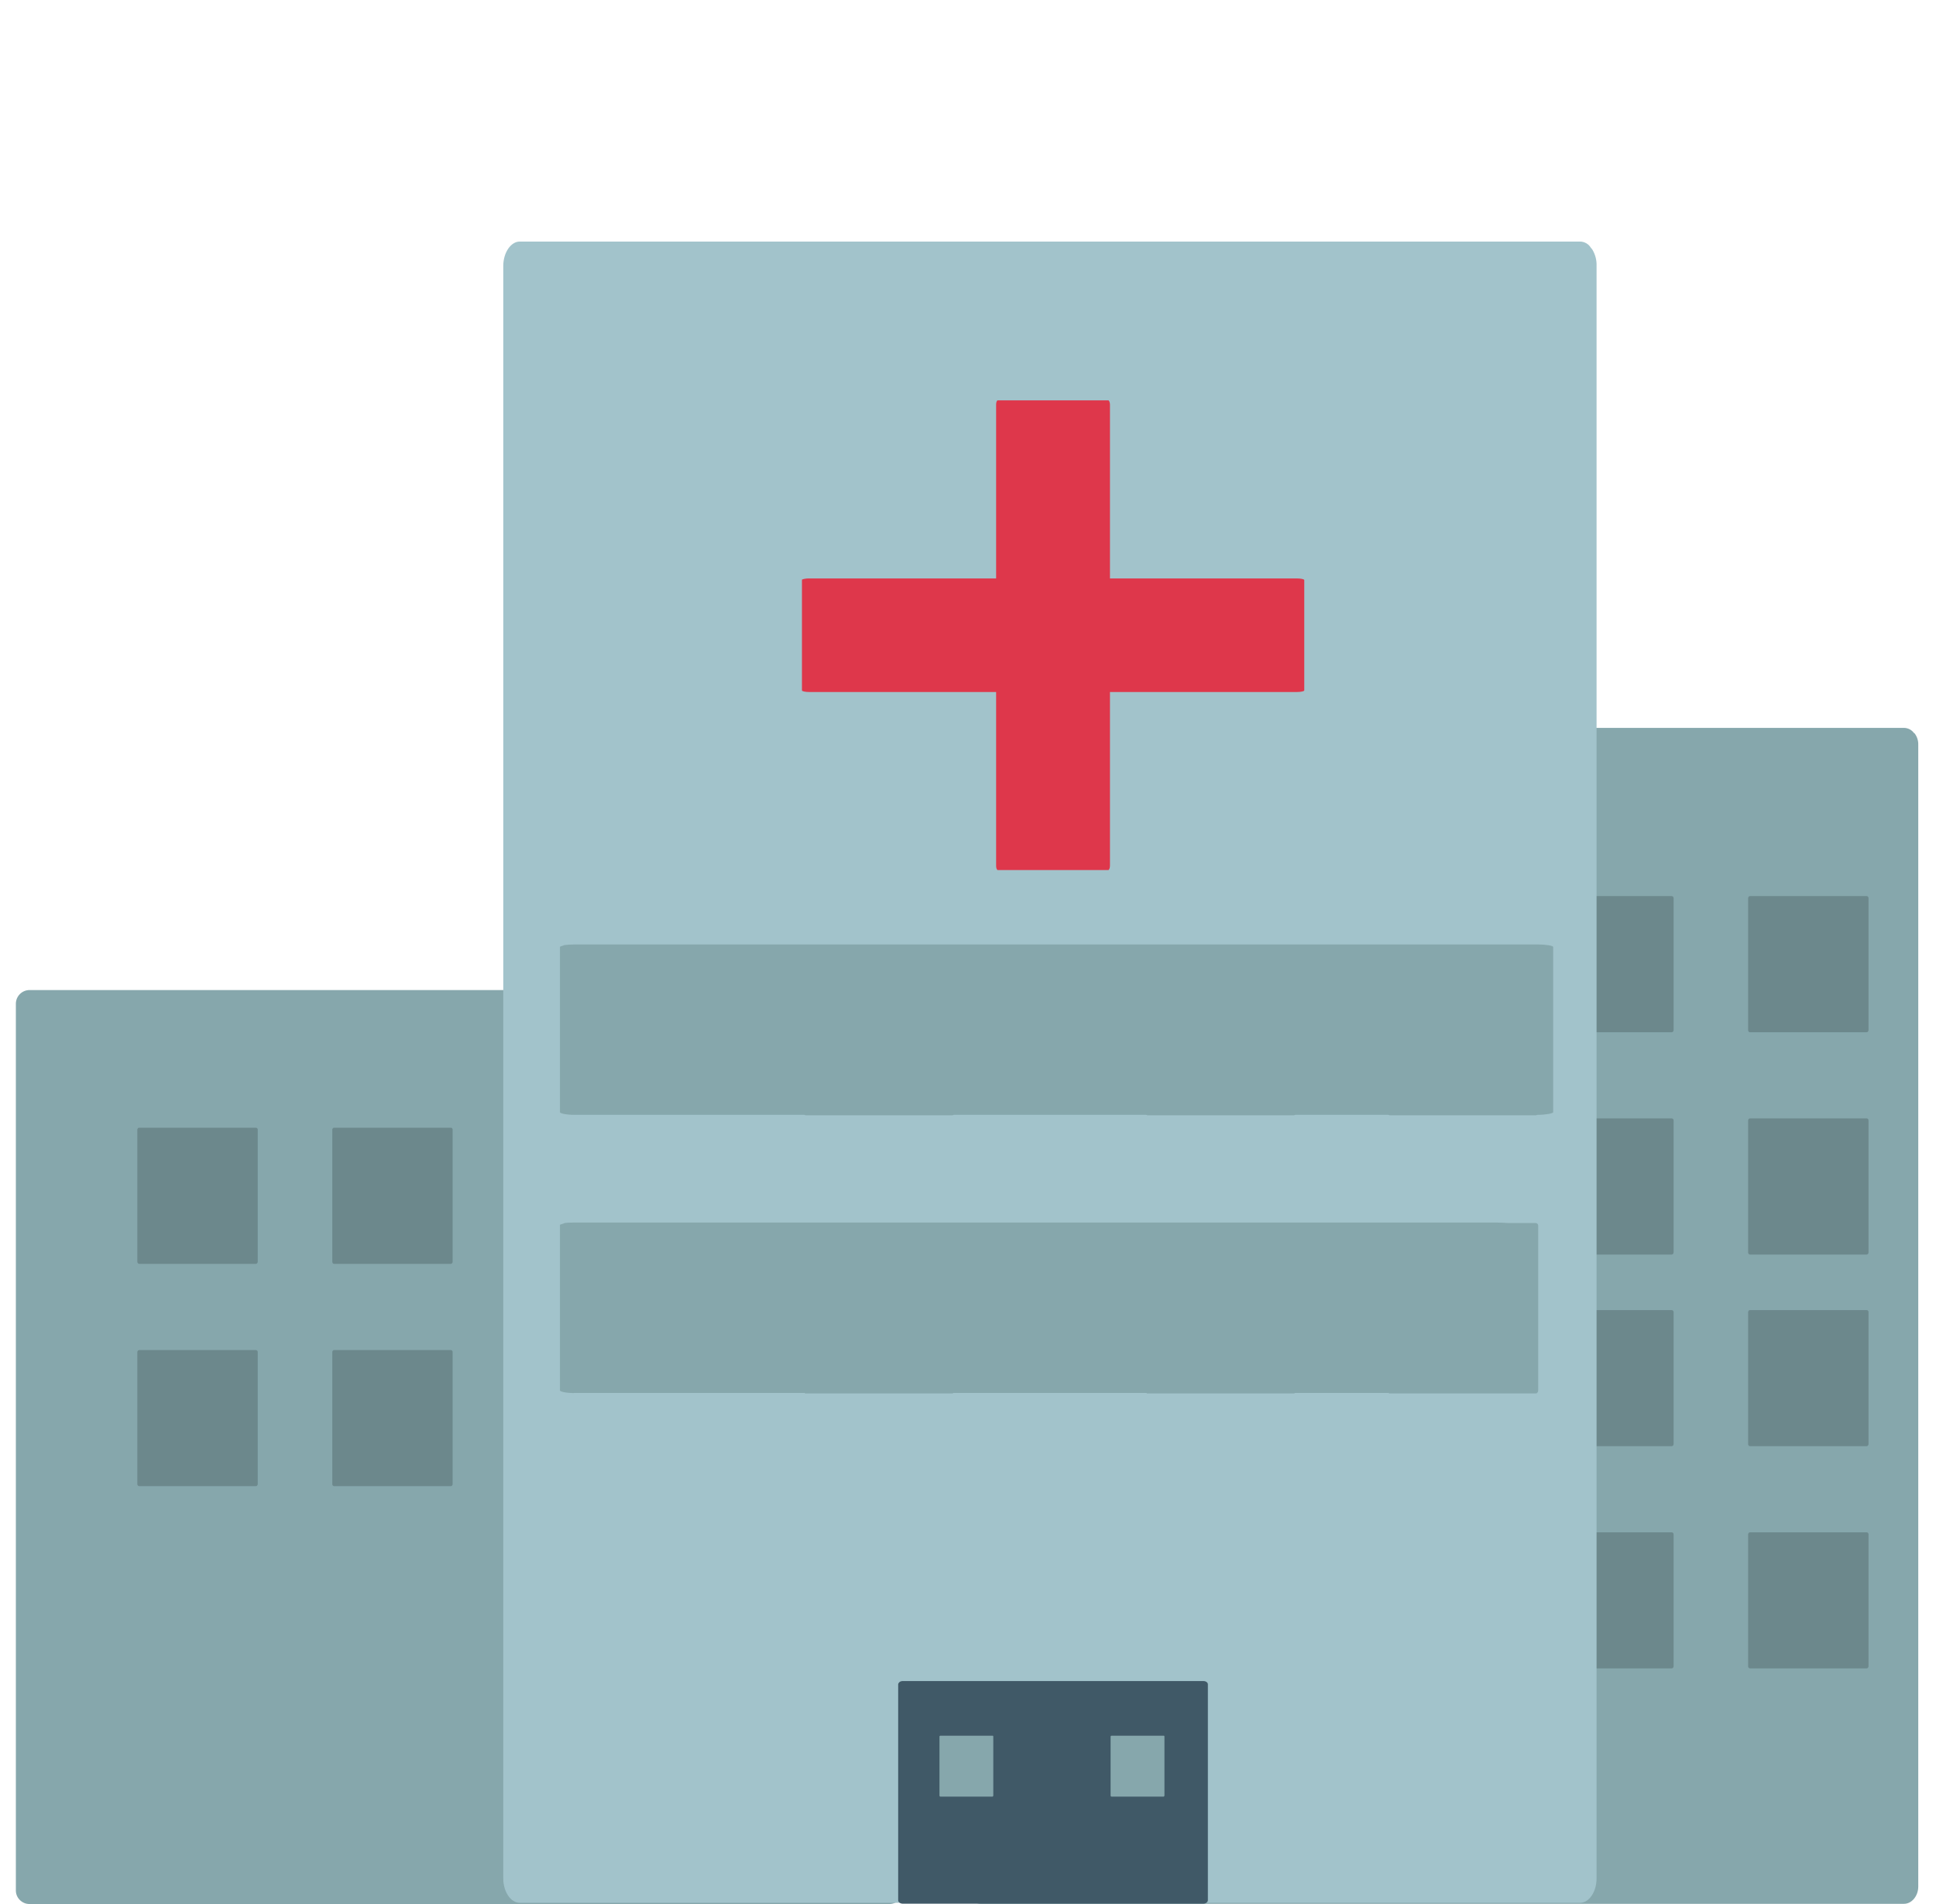 <svg width="61" height="60" viewBox="0 0 61 60" fill="none" xmlns="http://www.w3.org/2000/svg">
<g clip-path="url(#clip0_962_78498)">
<path d="M30.448 23.475V59.451C30.448 59.745 30.657 59.994 30.901 59.994H59.992C60.237 59.994 60.441 59.745 60.441 59.451V23.475C60.446 23.34 60.404 23.209 60.32 23.103C60.32 23.103 60.312 23.097 60.308 23.102C60.272 23.051 60.224 23.01 60.169 22.981C60.113 22.953 60.052 22.938 59.99 22.937H30.899C30.657 22.937 30.448 23.187 30.448 23.483M0.5 31.624V59.577C0.5 59.807 0.695 60 0.924 60H28.032C28.143 59.998 28.249 59.953 28.327 59.874C28.405 59.795 28.448 59.688 28.449 59.577V31.624C28.451 31.57 28.441 31.517 28.421 31.468C28.401 31.418 28.372 31.373 28.333 31.336L28.326 31.328L28.31 31.316C28.274 31.278 28.231 31.248 28.183 31.228C28.134 31.208 28.083 31.198 28.031 31.199H0.923C0.811 31.201 0.705 31.247 0.626 31.326C0.547 31.405 0.502 31.512 0.5 31.624Z" fill="#86A7AC"/>
<path d="M4.386 39.827H8.063C8.094 39.827 8.121 39.794 8.121 39.761V35.598C8.121 35.59 8.12 35.582 8.117 35.575C8.114 35.567 8.11 35.561 8.105 35.555C8.099 35.549 8.093 35.545 8.086 35.542C8.078 35.538 8.07 35.537 8.063 35.537H4.386C4.378 35.537 4.37 35.538 4.363 35.541C4.356 35.544 4.349 35.549 4.344 35.555V35.559C4.336 35.574 4.327 35.584 4.327 35.584V39.761C4.327 39.794 4.353 39.827 4.386 39.827ZM4.386 46.832H8.063C8.094 46.832 8.121 46.8 8.121 46.767V42.605C8.121 42.597 8.12 42.589 8.117 42.582C8.114 42.574 8.11 42.568 8.104 42.562C8.099 42.556 8.093 42.552 8.085 42.549C8.078 42.546 8.07 42.544 8.063 42.544H4.386C4.378 42.544 4.37 42.545 4.363 42.549C4.355 42.552 4.349 42.557 4.344 42.562V42.567C4.336 42.581 4.327 42.592 4.327 42.592V46.77C4.327 46.8 4.353 46.832 4.386 46.832ZM10.526 39.827H14.206C14.235 39.827 14.262 39.794 14.262 39.761V35.598C14.262 35.561 14.235 35.537 14.206 35.537H10.526C10.511 35.537 10.496 35.544 10.485 35.555V35.559C10.478 35.574 10.47 35.584 10.47 35.584V39.761C10.47 39.794 10.493 39.827 10.526 39.827ZM10.526 46.832H14.206C14.235 46.832 14.262 46.8 14.262 46.767V42.605C14.262 42.569 14.235 42.544 14.206 42.544H10.526C10.518 42.544 10.511 42.546 10.504 42.549C10.497 42.552 10.49 42.557 10.485 42.562V42.567C10.478 42.581 10.47 42.592 10.47 42.592V46.77C10.47 46.8 10.493 46.832 10.526 46.832ZM48.994 32.529H52.673C52.703 32.529 52.732 32.497 52.732 32.464V28.302C52.732 28.266 52.703 28.238 52.673 28.238H48.994C48.978 28.238 48.963 28.246 48.963 28.246L48.962 28.263C48.953 28.276 48.946 28.286 48.946 28.303V32.465C48.946 32.497 48.968 32.529 49.002 32.529M48.994 39.534H52.673C52.703 39.534 52.732 39.502 52.732 39.469V35.305C52.732 35.297 52.731 35.29 52.728 35.282C52.725 35.275 52.721 35.268 52.715 35.262C52.71 35.257 52.703 35.252 52.696 35.249C52.689 35.245 52.681 35.244 52.673 35.243H48.994C48.978 35.243 48.963 35.251 48.963 35.251L48.962 35.267C48.953 35.283 48.946 35.291 48.946 35.306V39.47C48.946 39.502 48.968 39.534 49.002 39.534M55.137 32.529H58.816C58.844 32.529 58.874 32.497 58.874 32.464V28.302C58.874 28.266 58.847 28.238 58.816 28.238H55.137C55.137 28.238 55.105 28.246 55.095 28.258V28.262C55.095 28.262 55.08 28.285 55.08 28.302V32.464C55.082 32.497 55.105 32.529 55.137 32.529ZM55.137 39.534H58.816C58.844 39.534 58.874 39.502 58.874 39.469V35.305C58.874 35.269 58.847 35.243 58.816 35.243H55.137C55.137 35.243 55.105 35.251 55.095 35.263V35.267C55.095 35.267 55.08 35.291 55.08 35.306V39.47C55.082 39.502 55.105 39.534 55.137 39.534ZM48.994 45.573H52.673C52.703 45.573 52.732 45.541 52.732 45.508V41.346C52.732 41.338 52.731 41.33 52.728 41.323C52.725 41.315 52.721 41.309 52.715 41.303C52.71 41.297 52.703 41.293 52.696 41.29C52.689 41.286 52.681 41.285 52.673 41.285H48.994C48.986 41.285 48.978 41.286 48.971 41.29C48.965 41.293 48.958 41.298 48.953 41.304V41.308C48.945 41.323 48.938 41.334 48.938 41.347V45.51C48.938 45.541 48.96 45.573 48.994 45.573ZM48.994 52.575H52.673C52.703 52.575 52.732 52.542 52.732 52.511V48.348C52.732 48.34 52.731 48.332 52.728 48.325C52.725 48.318 52.721 48.311 52.715 48.306C52.71 48.3 52.703 48.295 52.696 48.292C52.689 48.289 52.681 48.288 52.673 48.288H48.994C48.986 48.288 48.979 48.29 48.972 48.293C48.965 48.296 48.959 48.3 48.953 48.306V48.309C48.945 48.325 48.938 48.334 48.938 48.35V52.512C48.938 52.542 48.96 52.575 48.994 52.575ZM55.137 45.573H58.816C58.844 45.573 58.874 45.541 58.874 45.508V41.346C58.874 41.338 58.873 41.33 58.871 41.322C58.868 41.315 58.864 41.308 58.858 41.303C58.853 41.297 58.846 41.292 58.839 41.289C58.832 41.286 58.824 41.285 58.816 41.285H55.137C55.137 41.285 55.105 41.292 55.095 41.304V41.308C55.088 41.323 55.08 41.334 55.08 41.347V45.51C55.082 45.541 55.105 45.573 55.137 45.573ZM55.137 52.575H58.816C58.844 52.575 58.874 52.542 58.874 52.511V48.348C58.874 48.34 58.873 48.332 58.87 48.325C58.867 48.318 58.863 48.311 58.858 48.306C58.852 48.3 58.846 48.295 58.839 48.292C58.831 48.289 58.824 48.288 58.816 48.288H55.137C55.137 48.288 55.105 48.295 55.095 48.306V48.309C55.088 48.325 55.08 48.334 55.08 48.35V52.512C55.082 52.542 55.105 52.575 55.137 52.575Z" fill="#6C888C"/>
<path d="M15.857 8.381V59.194C15.857 59.617 16.095 59.962 16.375 59.962H49.786C50.068 59.962 50.305 59.617 50.305 59.194V8.381C50.312 8.196 50.264 8.013 50.166 7.855L50.151 7.84C50.151 7.827 50.143 7.825 50.132 7.819C50.098 7.757 50.048 7.706 49.987 7.669C49.926 7.633 49.857 7.613 49.786 7.612H16.376C16.095 7.612 15.857 7.962 15.857 8.381Z" fill="#A2C3CB"/>
<path d="M28.443 59.99H37.918C37.99 59.99 38.058 59.941 38.058 59.88V53.076C38.058 53.017 37.99 52.974 37.918 52.974H28.443C28.408 52.974 28.374 52.984 28.345 53.003L28.343 53.007H28.339C28.32 53.029 28.3 53.051 28.3 53.076V59.881C28.3 59.942 28.369 59.99 28.443 59.99Z" fill="#405967"/>
<path d="M29.628 56.616H31.273C31.273 56.616 31.297 56.6 31.297 56.587V54.725C31.297 54.705 31.285 54.697 31.285 54.697H29.626L29.607 54.704V54.708L29.601 54.719V56.589C29.603 56.601 29.614 56.616 29.628 56.616ZM18.102 35.131H48.455C48.697 35.131 48.938 35.087 48.938 35.048V29.842C48.938 29.799 48.697 29.762 48.455 29.762H18.101C17.981 29.762 17.836 29.773 17.763 29.787V29.791C17.705 29.811 17.643 29.824 17.643 29.842V35.048C17.643 35.086 17.837 35.131 18.102 35.131ZM18.081 43.895H47.176C47.411 43.895 47.64 43.85 47.64 43.811V38.604C47.64 38.562 47.411 38.526 47.176 38.526H18.084C17.966 38.526 17.829 38.527 17.758 38.55V38.557C17.699 38.574 17.643 38.587 17.643 38.604V43.816C17.643 43.853 17.828 43.898 18.083 43.898" fill="#86A7AC"/>
<path d="M25.397 35.146H30.002C30.039 35.146 30.075 35.101 30.075 35.061V29.855C30.075 29.812 30.039 29.775 30.002 29.775H25.395C25.384 29.775 25.374 29.778 25.365 29.782C25.356 29.787 25.348 29.793 25.341 29.8V29.804C25.341 29.823 25.322 29.837 25.322 29.855V35.062C25.322 35.101 25.353 35.146 25.393 35.146M25.397 43.911H30.002C30.039 43.911 30.075 43.866 30.075 43.825V38.62C30.075 38.577 30.039 38.541 30.002 38.541H25.395C25.384 38.541 25.374 38.544 25.365 38.548C25.356 38.552 25.348 38.558 25.341 38.566V38.574C25.341 38.589 25.322 38.602 25.322 38.621V43.831C25.322 43.868 25.353 43.913 25.393 43.913M43.785 35.146H48.392C48.43 35.146 48.466 35.101 48.466 35.061V29.855C48.466 29.812 48.43 29.775 48.392 29.775H43.792C43.782 29.776 43.772 29.778 43.764 29.782C43.755 29.787 43.747 29.793 43.74 29.8V29.804C43.739 29.823 43.721 29.837 43.721 29.855V35.062C43.721 35.101 43.752 35.146 43.792 35.146M43.785 43.911H48.392C48.43 43.911 48.466 43.866 48.466 43.825V38.62C48.466 38.577 48.43 38.541 48.392 38.541H43.792C43.782 38.541 43.772 38.544 43.764 38.548C43.755 38.552 43.747 38.558 43.74 38.566V38.574C43.74 38.574 43.721 38.602 43.721 38.621V43.831C43.721 43.868 43.752 43.913 43.792 43.913M36.163 35.146H40.765C40.801 35.146 40.836 35.101 40.836 35.061V29.855C40.836 29.812 40.801 29.775 40.765 29.775H36.166C36.145 29.776 36.125 29.785 36.11 29.8V29.804C36.103 29.823 36.09 29.837 36.09 29.855V35.062C36.09 35.101 36.124 35.146 36.166 35.146M36.163 43.911H40.765C40.801 43.911 40.836 43.866 40.836 43.825V38.62C40.836 38.577 40.801 38.541 40.765 38.541H36.166C36.145 38.542 36.125 38.551 36.11 38.566V38.574C36.11 38.574 36.09 38.602 36.09 38.621V43.831C36.09 43.868 36.124 43.913 36.166 43.913M35.019 56.616H36.666C36.666 56.616 36.69 56.6 36.69 56.587V54.725C36.69 54.705 36.677 54.697 36.677 54.697H35.018L35 54.704V54.708C34.996 54.712 34.993 54.719 34.993 54.719V56.589C34.995 56.601 35.007 56.616 35.019 56.616Z" fill="#86A7AC"/>
<path d="M25.497 21.807H40.858C40.98 21.807 41.095 21.786 41.095 21.756V18.279C41.095 18.249 40.98 18.228 40.858 18.228H25.498C25.447 18.226 25.395 18.231 25.345 18.241L25.339 18.243H25.333C25.297 18.251 25.268 18.266 25.268 18.266V21.757C25.268 21.785 25.376 21.807 25.499 21.807" fill="#DE374B"/>
<path d="M31.386 18.357V27.283C31.386 27.353 31.408 27.418 31.439 27.418H34.918C34.947 27.418 34.973 27.353 34.973 27.283V18.357C34.974 18.327 34.968 18.296 34.955 18.269V18.26C34.939 18.242 34.929 18.227 34.929 18.227H31.437C31.41 18.227 31.386 18.286 31.386 18.357Z" fill="#DE374B"/>
<path d="M31.386 12.747V21.671C31.386 21.741 31.408 21.806 31.439 21.806H34.918C34.947 21.806 34.973 21.741 34.973 21.671V12.747C34.974 12.716 34.968 12.685 34.955 12.657V12.651C34.945 12.64 34.937 12.628 34.929 12.616H31.437C31.41 12.616 31.386 12.674 31.386 12.747Z" fill="#DE374B"/>
</g>
<defs>
<clipPath id="clip0_962_78498">
<rect width="60" height="60" fill="white" transform="translate(0.5)"/>
</clipPath>
</defs>
</svg>

